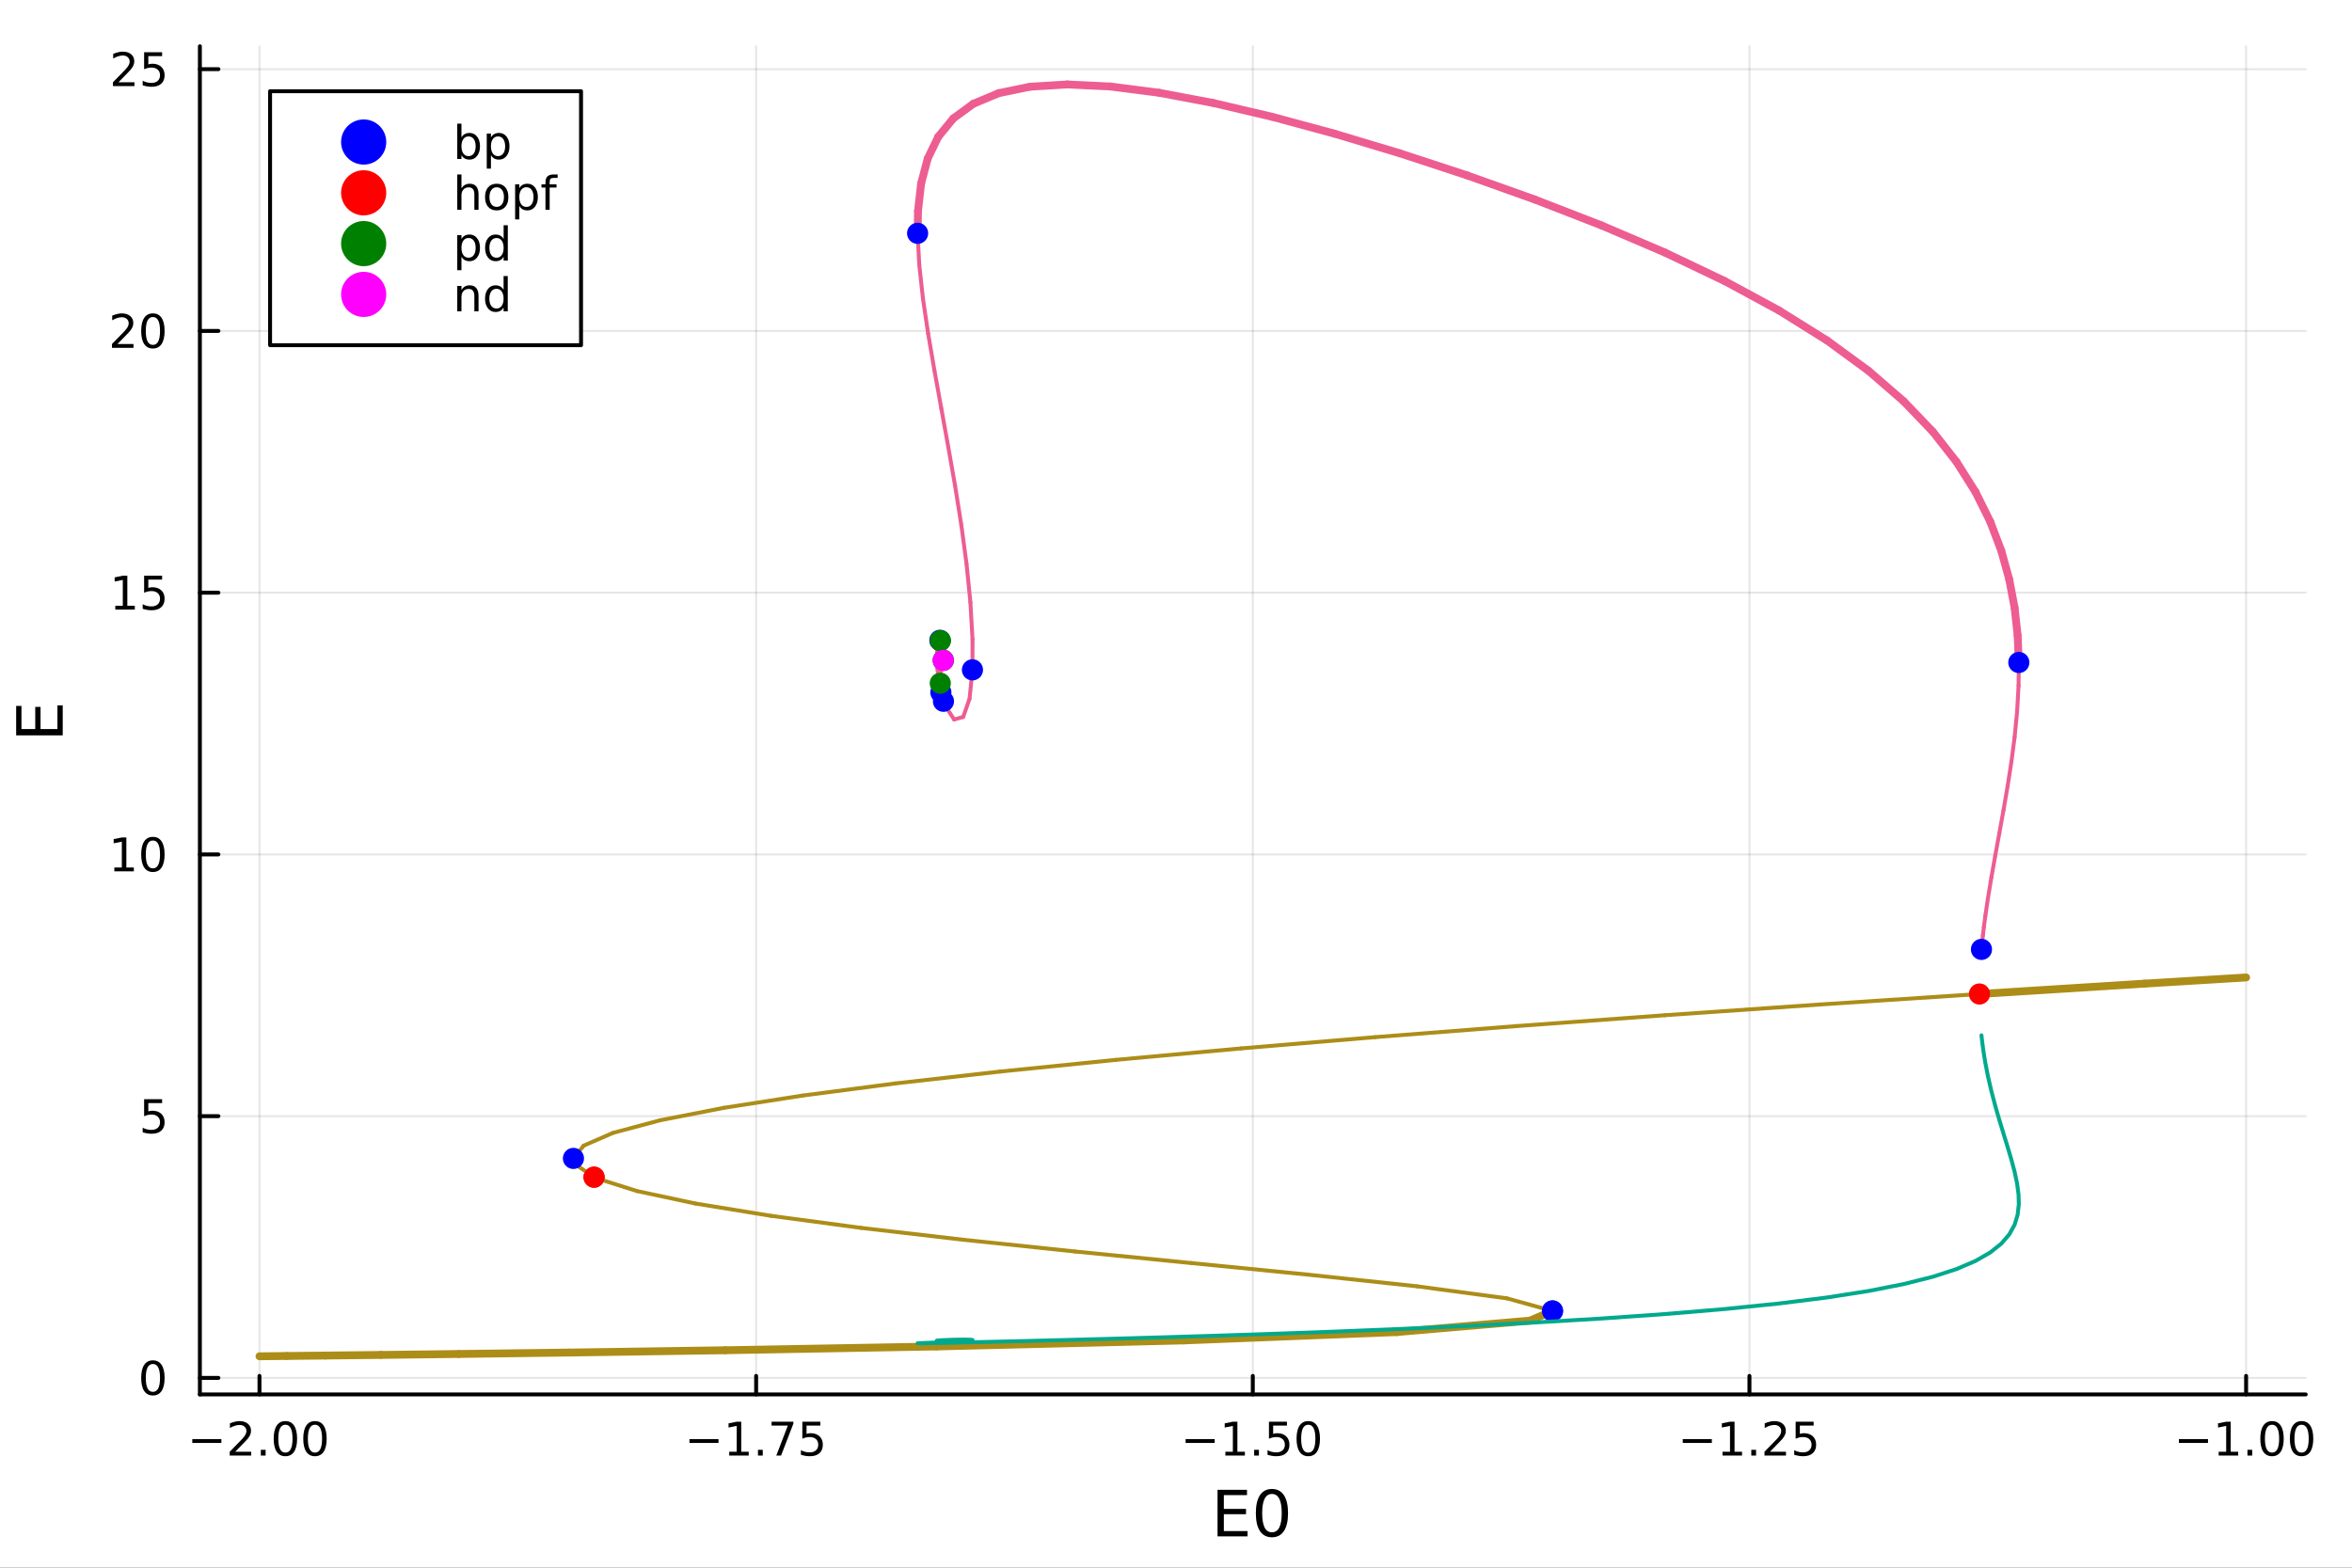 <?xml version="1.0" encoding="utf-8"?>
<svg xmlns="http://www.w3.org/2000/svg" xmlns:xlink="http://www.w3.org/1999/xlink" width="600" height="400" viewBox="0 0 2400 1600">
<rect x="0" y="0" width="2400" height="1600" fill="#333333" stroke="none"/>
<defs>
  <clipPath id="clip460">
    <rect x="0" y="0" width="2400" height="1600"/>
  </clipPath>
</defs>
<path clip-path="url(#clip460)" d="M0 1600 L2400 1600 L2400 0 L0 0  Z" fill="#ffffff" fill-rule="evenodd" fill-opacity="1"/>
<defs>
  <clipPath id="clip461">
    <rect x="480" y="0" width="1681" height="1600"/>
  </clipPath>
</defs>
<path clip-path="url(#clip460)" d="M203.964 1423.18 L2352.76 1423.18 L2352.76 47.244 L203.964 47.244  Z" fill="#ffffff" fill-rule="evenodd" fill-opacity="1"/>
<defs>
  <clipPath id="clip462">
    <rect x="203" y="47" width="2150" height="1377"/>
  </clipPath>
</defs>
<polyline clip-path="url(#clip462)" style="stroke:#000000; stroke-linecap:round; stroke-linejoin:round; stroke-width:2; stroke-opacity:0.1; fill:none" points="264.778,1423.18 264.778,47.244 "/>
<polyline clip-path="url(#clip462)" style="stroke:#000000; stroke-linecap:round; stroke-linejoin:round; stroke-width:2; stroke-opacity:0.1; fill:none" points="771.569,1423.18 771.569,47.244 "/>
<polyline clip-path="url(#clip462)" style="stroke:#000000; stroke-linecap:round; stroke-linejoin:round; stroke-width:2; stroke-opacity:0.1; fill:none" points="1278.36,1423.18 1278.36,47.244 "/>
<polyline clip-path="url(#clip462)" style="stroke:#000000; stroke-linecap:round; stroke-linejoin:round; stroke-width:2; stroke-opacity:0.1; fill:none" points="1785.15,1423.18 1785.15,47.244 "/>
<polyline clip-path="url(#clip462)" style="stroke:#000000; stroke-linecap:round; stroke-linejoin:round; stroke-width:2; stroke-opacity:0.1; fill:none" points="2291.94,1423.18 2291.94,47.244 "/>
<polyline clip-path="url(#clip462)" style="stroke:#000000; stroke-linecap:round; stroke-linejoin:round; stroke-width:2; stroke-opacity:0.1; fill:none" points="203.964,1406.3 2352.76,1406.3 "/>
<polyline clip-path="url(#clip462)" style="stroke:#000000; stroke-linecap:round; stroke-linejoin:round; stroke-width:2; stroke-opacity:0.1; fill:none" points="203.964,1139.16 2352.76,1139.16 "/>
<polyline clip-path="url(#clip462)" style="stroke:#000000; stroke-linecap:round; stroke-linejoin:round; stroke-width:2; stroke-opacity:0.1; fill:none" points="203.964,872.025 2352.76,872.025 "/>
<polyline clip-path="url(#clip462)" style="stroke:#000000; stroke-linecap:round; stroke-linejoin:round; stroke-width:2; stroke-opacity:0.1; fill:none" points="203.964,604.885 2352.76,604.885 "/>
<polyline clip-path="url(#clip462)" style="stroke:#000000; stroke-linecap:round; stroke-linejoin:round; stroke-width:2; stroke-opacity:0.1; fill:none" points="203.964,337.746 2352.76,337.746 "/>
<polyline clip-path="url(#clip462)" style="stroke:#000000; stroke-linecap:round; stroke-linejoin:round; stroke-width:2; stroke-opacity:0.1; fill:none" points="203.964,70.606 2352.76,70.606 "/>
<polyline clip-path="url(#clip460)" style="stroke:#000000; stroke-linecap:round; stroke-linejoin:round; stroke-width:4; stroke-opacity:1; fill:none" points="203.964,1423.18 2352.76,1423.18 "/>
<polyline clip-path="url(#clip460)" style="stroke:#000000; stroke-linecap:round; stroke-linejoin:round; stroke-width:4; stroke-opacity:1; fill:none" points="264.778,1423.18 264.778,1404.28 "/>
<polyline clip-path="url(#clip460)" style="stroke:#000000; stroke-linecap:round; stroke-linejoin:round; stroke-width:4; stroke-opacity:1; fill:none" points="771.569,1423.18 771.569,1404.28 "/>
<polyline clip-path="url(#clip460)" style="stroke:#000000; stroke-linecap:round; stroke-linejoin:round; stroke-width:4; stroke-opacity:1; fill:none" points="1278.36,1423.18 1278.36,1404.28 "/>
<polyline clip-path="url(#clip460)" style="stroke:#000000; stroke-linecap:round; stroke-linejoin:round; stroke-width:4; stroke-opacity:1; fill:none" points="1785.15,1423.18 1785.15,1404.28 "/>
<polyline clip-path="url(#clip460)" style="stroke:#000000; stroke-linecap:round; stroke-linejoin:round; stroke-width:4; stroke-opacity:1; fill:none" points="2291.94,1423.18 2291.94,1404.28 "/>
<path clip-path="url(#clip460)" d="M196.226 1468.75 L225.901 1468.75 L225.901 1472.69 L196.226 1472.69 L196.226 1468.75 Z" fill="#000000" fill-rule="nonzero" fill-opacity="1" /><path clip-path="url(#clip460)" d="M240.022 1481.64 L256.341 1481.64 L256.341 1485.58 L234.397 1485.58 L234.397 1481.64 Q237.059 1478.89 241.642 1474.26 Q246.248 1469.61 247.429 1468.27 Q249.674 1465.74 250.554 1464.01 Q251.457 1462.25 251.457 1460.56 Q251.457 1457.8 249.512 1456.07 Q247.591 1454.33 244.489 1454.33 Q242.29 1454.33 239.836 1455.09 Q237.406 1455.86 234.628 1457.41 L234.628 1452.69 Q237.452 1451.55 239.906 1450.97 Q242.36 1450.39 244.397 1450.39 Q249.767 1450.39 252.961 1453.08 Q256.156 1455.77 256.156 1460.26 Q256.156 1462.39 255.346 1464.31 Q254.559 1466.2 252.452 1468.8 Q251.873 1469.47 248.772 1472.69 Q245.67 1475.88 240.022 1481.64 Z" fill="#000000" fill-rule="nonzero" fill-opacity="1" /><path clip-path="url(#clip460)" d="M266.156 1479.7 L271.04 1479.7 L271.04 1485.58 L266.156 1485.58 L266.156 1479.7 Z" fill="#000000" fill-rule="nonzero" fill-opacity="1" /><path clip-path="url(#clip460)" d="M291.225 1454.1 Q287.614 1454.1 285.785 1457.66 Q283.98 1461.2 283.98 1468.33 Q283.98 1475.44 285.785 1479.01 Q287.614 1482.55 291.225 1482.55 Q294.859 1482.55 296.665 1479.01 Q298.494 1475.44 298.494 1468.33 Q298.494 1461.2 296.665 1457.66 Q294.859 1454.1 291.225 1454.1 M291.225 1450.39 Q297.035 1450.39 300.091 1455 Q303.169 1459.58 303.169 1468.33 Q303.169 1477.06 300.091 1481.67 Q297.035 1486.25 291.225 1486.25 Q285.415 1486.25 282.336 1481.67 Q279.281 1477.06 279.281 1468.33 Q279.281 1459.58 282.336 1455 Q285.415 1450.39 291.225 1450.39 Z" fill="#000000" fill-rule="nonzero" fill-opacity="1" /><path clip-path="url(#clip460)" d="M321.387 1454.1 Q317.776 1454.1 315.947 1457.66 Q314.142 1461.2 314.142 1468.33 Q314.142 1475.44 315.947 1479.01 Q317.776 1482.55 321.387 1482.55 Q325.021 1482.55 326.827 1479.01 Q328.655 1475.44 328.655 1468.33 Q328.655 1461.2 326.827 1457.66 Q325.021 1454.1 321.387 1454.1 M321.387 1450.39 Q327.197 1450.39 330.253 1455 Q333.331 1459.58 333.331 1468.33 Q333.331 1477.06 330.253 1481.67 Q327.197 1486.25 321.387 1486.25 Q315.577 1486.25 312.498 1481.67 Q309.443 1477.06 309.443 1468.33 Q309.443 1459.58 312.498 1455 Q315.577 1450.39 321.387 1450.39 Z" fill="#000000" fill-rule="nonzero" fill-opacity="1" /><path clip-path="url(#clip460)" d="M703.514 1468.75 L733.19 1468.75 L733.19 1472.69 L703.514 1472.69 L703.514 1468.75 Z" fill="#000000" fill-rule="nonzero" fill-opacity="1" /><path clip-path="url(#clip460)" d="M744.092 1481.64 L751.731 1481.64 L751.731 1455.28 L743.421 1456.95 L743.421 1452.69 L751.685 1451.02 L756.361 1451.02 L756.361 1481.64 L764 1481.64 L764 1485.58 L744.092 1485.58 L744.092 1481.64 Z" fill="#000000" fill-rule="nonzero" fill-opacity="1" /><path clip-path="url(#clip460)" d="M773.444 1479.7 L778.328 1479.7 L778.328 1485.58 L773.444 1485.58 L773.444 1479.7 Z" fill="#000000" fill-rule="nonzero" fill-opacity="1" /><path clip-path="url(#clip460)" d="M787.333 1451.02 L809.555 1451.02 L809.555 1453.01 L797.009 1485.58 L792.125 1485.58 L803.93 1454.96 L787.333 1454.96 L787.333 1451.02 Z" fill="#000000" fill-rule="nonzero" fill-opacity="1" /><path clip-path="url(#clip460)" d="M818.722 1451.02 L837.078 1451.02 L837.078 1454.96 L823.004 1454.96 L823.004 1463.43 Q824.023 1463.08 825.041 1462.92 Q826.06 1462.73 827.078 1462.73 Q832.865 1462.73 836.245 1465.9 Q839.624 1469.08 839.624 1474.49 Q839.624 1480.07 836.152 1483.17 Q832.68 1486.25 826.36 1486.25 Q824.185 1486.25 821.916 1485.88 Q819.671 1485.51 817.263 1484.77 L817.263 1480.07 Q819.347 1481.2 821.569 1481.76 Q823.791 1482.32 826.268 1482.32 Q830.272 1482.32 832.61 1480.21 Q834.948 1478.1 834.948 1474.49 Q834.948 1470.88 832.61 1468.77 Q830.272 1466.67 826.268 1466.67 Q824.393 1466.67 822.518 1467.08 Q820.666 1467.5 818.722 1468.38 L818.722 1451.02 Z" fill="#000000" fill-rule="nonzero" fill-opacity="1" /><path clip-path="url(#clip460)" d="M1209.81 1468.75 L1239.48 1468.75 L1239.48 1472.69 L1209.81 1472.69 L1209.81 1468.75 Z" fill="#000000" fill-rule="nonzero" fill-opacity="1" /><path clip-path="url(#clip460)" d="M1250.39 1481.64 L1258.02 1481.64 L1258.02 1455.28 L1249.71 1456.95 L1249.71 1452.69 L1257.98 1451.02 L1262.65 1451.02 L1262.65 1481.64 L1270.29 1481.64 L1270.29 1485.58 L1250.39 1485.58 L1250.39 1481.64 Z" fill="#000000" fill-rule="nonzero" fill-opacity="1" /><path clip-path="url(#clip460)" d="M1279.74 1479.7 L1284.62 1479.7 L1284.62 1485.58 L1279.74 1485.58 L1279.74 1479.7 Z" fill="#000000" fill-rule="nonzero" fill-opacity="1" /><path clip-path="url(#clip460)" d="M1294.85 1451.02 L1313.21 1451.02 L1313.21 1454.96 L1299.14 1454.96 L1299.14 1463.43 Q1300.15 1463.08 1301.17 1462.92 Q1302.19 1462.73 1303.21 1462.73 Q1309 1462.73 1312.38 1465.9 Q1315.76 1469.08 1315.76 1474.49 Q1315.76 1480.07 1312.28 1483.17 Q1308.81 1486.25 1302.49 1486.25 Q1300.32 1486.25 1298.05 1485.88 Q1295.8 1485.51 1293.39 1484.77 L1293.39 1480.07 Q1295.48 1481.2 1297.7 1481.76 Q1299.92 1482.32 1302.4 1482.32 Q1306.4 1482.32 1308.74 1480.21 Q1311.08 1478.1 1311.08 1474.49 Q1311.08 1470.88 1308.74 1468.77 Q1306.4 1466.67 1302.4 1466.67 Q1300.52 1466.67 1298.65 1467.08 Q1296.8 1467.5 1294.85 1468.38 L1294.85 1451.02 Z" fill="#000000" fill-rule="nonzero" fill-opacity="1" /><path clip-path="url(#clip460)" d="M1334.97 1454.1 Q1331.36 1454.1 1329.53 1457.66 Q1327.72 1461.2 1327.72 1468.33 Q1327.72 1475.44 1329.53 1479.01 Q1331.36 1482.55 1334.97 1482.55 Q1338.6 1482.55 1340.41 1479.01 Q1342.24 1475.44 1342.24 1468.33 Q1342.24 1461.2 1340.41 1457.66 Q1338.6 1454.1 1334.97 1454.1 M1334.97 1450.39 Q1340.78 1450.39 1343.83 1455 Q1346.91 1459.58 1346.91 1468.33 Q1346.91 1477.06 1343.83 1481.67 Q1340.78 1486.25 1334.97 1486.25 Q1329.16 1486.25 1326.08 1481.67 Q1323.02 1477.06 1323.02 1468.33 Q1323.02 1459.58 1326.08 1455 Q1329.16 1450.39 1334.97 1450.39 Z" fill="#000000" fill-rule="nonzero" fill-opacity="1" /><path clip-path="url(#clip460)" d="M1717.1 1468.75 L1746.77 1468.75 L1746.77 1472.69 L1717.1 1472.69 L1717.1 1468.75 Z" fill="#000000" fill-rule="nonzero" fill-opacity="1" /><path clip-path="url(#clip460)" d="M1757.67 1481.64 L1765.31 1481.64 L1765.31 1455.28 L1757 1456.95 L1757 1452.69 L1765.27 1451.02 L1769.94 1451.02 L1769.94 1481.64 L1777.58 1481.64 L1777.58 1485.58 L1757.67 1485.58 L1757.67 1481.64 Z" fill="#000000" fill-rule="nonzero" fill-opacity="1" /><path clip-path="url(#clip460)" d="M1787.03 1479.7 L1791.91 1479.7 L1791.91 1485.58 L1787.03 1485.58 L1787.03 1479.7 Z" fill="#000000" fill-rule="nonzero" fill-opacity="1" /><path clip-path="url(#clip460)" d="M1806.12 1481.64 L1822.44 1481.64 L1822.44 1485.58 L1800.5 1485.58 L1800.5 1481.64 Q1803.16 1478.89 1807.74 1474.26 Q1812.35 1469.61 1813.53 1468.27 Q1815.78 1465.74 1816.65 1464.01 Q1817.56 1462.25 1817.56 1460.56 Q1817.56 1457.8 1815.61 1456.07 Q1813.69 1454.33 1810.59 1454.33 Q1808.39 1454.33 1805.94 1455.09 Q1803.51 1455.86 1800.73 1457.41 L1800.73 1452.69 Q1803.55 1451.55 1806.01 1450.97 Q1808.46 1450.39 1810.5 1450.39 Q1815.87 1450.39 1819.06 1453.08 Q1822.26 1455.77 1822.26 1460.26 Q1822.26 1462.39 1821.45 1464.31 Q1820.66 1466.2 1818.55 1468.8 Q1817.97 1469.47 1814.87 1472.69 Q1811.77 1475.88 1806.12 1481.64 Z" fill="#000000" fill-rule="nonzero" fill-opacity="1" /><path clip-path="url(#clip460)" d="M1832.3 1451.02 L1850.66 1451.02 L1850.66 1454.96 L1836.59 1454.96 L1836.59 1463.43 Q1837.6 1463.08 1838.62 1462.92 Q1839.64 1462.73 1840.66 1462.73 Q1846.45 1462.73 1849.83 1465.9 Q1853.21 1469.08 1853.21 1474.49 Q1853.21 1480.07 1849.73 1483.17 Q1846.26 1486.25 1839.94 1486.25 Q1837.77 1486.25 1835.5 1485.88 Q1833.25 1485.51 1830.84 1484.77 L1830.84 1480.07 Q1832.93 1481.2 1835.15 1481.76 Q1837.37 1482.32 1839.85 1482.32 Q1843.85 1482.32 1846.19 1480.21 Q1848.53 1478.1 1848.53 1474.49 Q1848.53 1470.88 1846.19 1468.77 Q1843.85 1466.67 1839.85 1466.67 Q1837.97 1466.67 1836.1 1467.08 Q1834.25 1467.5 1832.3 1468.38 L1832.3 1451.02 Z" fill="#000000" fill-rule="nonzero" fill-opacity="1" /><path clip-path="url(#clip460)" d="M2223.39 1468.75 L2253.06 1468.75 L2253.06 1472.69 L2223.39 1472.69 L2223.39 1468.75 Z" fill="#000000" fill-rule="nonzero" fill-opacity="1" /><path clip-path="url(#clip460)" d="M2263.97 1481.64 L2271.61 1481.64 L2271.61 1455.28 L2263.3 1456.95 L2263.3 1452.69 L2271.56 1451.02 L2276.24 1451.02 L2276.24 1481.64 L2283.87 1481.64 L2283.87 1485.58 L2263.97 1485.58 L2263.97 1481.64 Z" fill="#000000" fill-rule="nonzero" fill-opacity="1" /><path clip-path="url(#clip460)" d="M2293.32 1479.7 L2298.2 1479.7 L2298.2 1485.58 L2293.32 1485.58 L2293.32 1479.7 Z" fill="#000000" fill-rule="nonzero" fill-opacity="1" /><path clip-path="url(#clip460)" d="M2318.39 1454.1 Q2314.78 1454.1 2312.95 1457.66 Q2311.14 1461.2 2311.14 1468.33 Q2311.14 1475.44 2312.95 1479.01 Q2314.78 1482.55 2318.39 1482.55 Q2322.02 1482.55 2323.83 1479.01 Q2325.66 1475.44 2325.66 1468.33 Q2325.66 1461.2 2323.83 1457.66 Q2322.02 1454.1 2318.39 1454.1 M2318.39 1450.39 Q2324.2 1450.39 2327.25 1455 Q2330.33 1459.58 2330.33 1468.33 Q2330.33 1477.06 2327.25 1481.67 Q2324.2 1486.25 2318.39 1486.25 Q2312.58 1486.25 2309.5 1481.67 Q2306.44 1477.06 2306.44 1468.33 Q2306.44 1459.58 2309.5 1455 Q2312.58 1450.39 2318.39 1450.39 Z" fill="#000000" fill-rule="nonzero" fill-opacity="1" /><path clip-path="url(#clip460)" d="M2348.55 1454.1 Q2344.94 1454.1 2343.11 1457.66 Q2341.3 1461.2 2341.3 1468.33 Q2341.3 1475.44 2343.11 1479.01 Q2344.94 1482.55 2348.55 1482.55 Q2352.18 1482.55 2353.99 1479.01 Q2355.82 1475.44 2355.82 1468.33 Q2355.82 1461.2 2353.99 1457.66 Q2352.18 1454.1 2348.55 1454.1 M2348.55 1450.39 Q2354.36 1450.39 2357.42 1455 Q2360.49 1459.58 2360.49 1468.33 Q2360.49 1477.06 2357.42 1481.67 Q2354.36 1486.25 2348.55 1486.25 Q2342.74 1486.25 2339.66 1481.67 Q2336.61 1477.06 2336.61 1468.33 Q2336.61 1459.58 2339.66 1455 Q2342.74 1450.39 2348.55 1450.39 Z" fill="#000000" fill-rule="nonzero" fill-opacity="1" /><path clip-path="url(#clip460)" d="M1242.39 1520.52 L1272.44 1520.52 L1272.44 1525.93 L1248.82 1525.93 L1248.82 1540 L1271.45 1540 L1271.45 1545.41 L1248.82 1545.41 L1248.82 1562.63 L1273.01 1562.63 L1273.01 1568.04 L1242.39 1568.04 L1242.39 1520.52 Z" fill="#000000" fill-rule="nonzero" fill-opacity="1" /><path clip-path="url(#clip460)" d="M1297.9 1524.76 Q1292.94 1524.76 1290.42 1529.66 Q1287.94 1534.53 1287.94 1544.33 Q1287.94 1554.1 1290.42 1559 Q1292.94 1563.87 1297.9 1563.87 Q1302.9 1563.87 1305.38 1559 Q1307.9 1554.1 1307.9 1544.33 Q1307.9 1534.53 1305.38 1529.66 Q1302.9 1524.76 1297.9 1524.76 M1297.9 1519.66 Q1305.89 1519.66 1310.09 1526 Q1314.33 1532.3 1314.33 1544.33 Q1314.33 1556.33 1310.09 1562.66 Q1305.89 1568.97 1297.9 1568.97 Q1289.91 1568.97 1285.68 1562.66 Q1281.48 1556.33 1281.48 1544.33 Q1281.48 1532.3 1285.68 1526 Q1289.91 1519.66 1297.9 1519.66 Z" fill="#000000" fill-rule="nonzero" fill-opacity="1" /><polyline clip-path="url(#clip460)" style="stroke:#000000; stroke-linecap:round; stroke-linejoin:round; stroke-width:4; stroke-opacity:1; fill:none" points="203.964,1423.18 203.964,47.244 "/>
<polyline clip-path="url(#clip460)" style="stroke:#000000; stroke-linecap:round; stroke-linejoin:round; stroke-width:4; stroke-opacity:1; fill:none" points="203.964,1406.3 222.861,1406.3 "/>
<polyline clip-path="url(#clip460)" style="stroke:#000000; stroke-linecap:round; stroke-linejoin:round; stroke-width:4; stroke-opacity:1; fill:none" points="203.964,1139.16 222.861,1139.16 "/>
<polyline clip-path="url(#clip460)" style="stroke:#000000; stroke-linecap:round; stroke-linejoin:round; stroke-width:4; stroke-opacity:1; fill:none" points="203.964,872.025 222.861,872.025 "/>
<polyline clip-path="url(#clip460)" style="stroke:#000000; stroke-linecap:round; stroke-linejoin:round; stroke-width:4; stroke-opacity:1; fill:none" points="203.964,604.885 222.861,604.885 "/>
<polyline clip-path="url(#clip460)" style="stroke:#000000; stroke-linecap:round; stroke-linejoin:round; stroke-width:4; stroke-opacity:1; fill:none" points="203.964,337.746 222.861,337.746 "/>
<polyline clip-path="url(#clip460)" style="stroke:#000000; stroke-linecap:round; stroke-linejoin:round; stroke-width:4; stroke-opacity:1; fill:none" points="203.964,70.606 222.861,70.606 "/>
<path clip-path="url(#clip460)" d="M156.019 1392.1 Q152.408 1392.1 150.579 1395.67 Q148.774 1399.21 148.774 1406.34 Q148.774 1413.44 150.579 1417.01 Q152.408 1420.55 156.019 1420.55 Q159.653 1420.55 161.459 1417.01 Q163.288 1413.44 163.288 1406.34 Q163.288 1399.21 161.459 1395.67 Q159.653 1392.1 156.019 1392.1 M156.019 1388.4 Q161.829 1388.4 164.885 1393.01 Q167.964 1397.59 167.964 1406.34 Q167.964 1415.07 164.885 1419.67 Q161.829 1424.25 156.019 1424.25 Q150.209 1424.25 147.13 1419.67 Q144.075 1415.07 144.075 1406.34 Q144.075 1397.59 147.13 1393.01 Q150.209 1388.4 156.019 1388.4 Z" fill="#000000" fill-rule="nonzero" fill-opacity="1" /><path clip-path="url(#clip460)" d="M147.061 1121.88 L165.417 1121.88 L165.417 1125.82 L151.343 1125.82 L151.343 1134.29 Q152.362 1133.94 153.38 1133.78 Q154.399 1133.6 155.417 1133.6 Q161.204 1133.6 164.584 1136.77 Q167.964 1139.94 167.964 1145.36 Q167.964 1150.94 164.491 1154.04 Q161.019 1157.12 154.7 1157.12 Q152.524 1157.12 150.255 1156.75 Q148.01 1156.37 145.603 1155.63 L145.603 1150.94 Q147.686 1152.07 149.908 1152.62 Q152.13 1153.18 154.607 1153.18 Q158.612 1153.18 160.95 1151.07 Q163.288 1148.97 163.288 1145.36 Q163.288 1141.75 160.95 1139.64 Q158.612 1137.53 154.607 1137.53 Q152.732 1137.53 150.857 1137.95 Q149.005 1138.37 147.061 1139.25 L147.061 1121.88 Z" fill="#000000" fill-rule="nonzero" fill-opacity="1" /><path clip-path="url(#clip460)" d="M116.668 885.37 L124.306 885.37 L124.306 859.004 L115.996 860.671 L115.996 856.411 L124.26 854.745 L128.936 854.745 L128.936 885.37 L136.575 885.37 L136.575 889.305 L116.668 889.305 L116.668 885.37 Z" fill="#000000" fill-rule="nonzero" fill-opacity="1" /><path clip-path="url(#clip460)" d="M156.019 857.823 Q152.408 857.823 150.579 861.388 Q148.774 864.93 148.774 872.06 Q148.774 879.166 150.579 882.731 Q152.408 886.272 156.019 886.272 Q159.653 886.272 161.459 882.731 Q163.288 879.166 163.288 872.06 Q163.288 864.93 161.459 861.388 Q159.653 857.823 156.019 857.823 M156.019 854.12 Q161.829 854.12 164.885 858.726 Q167.964 863.31 167.964 872.06 Q167.964 880.786 164.885 885.393 Q161.829 889.976 156.019 889.976 Q150.209 889.976 147.13 885.393 Q144.075 880.786 144.075 872.06 Q144.075 863.31 147.13 858.726 Q150.209 854.12 156.019 854.12 Z" fill="#000000" fill-rule="nonzero" fill-opacity="1" /><path clip-path="url(#clip460)" d="M117.663 618.23 L125.302 618.23 L125.302 591.865 L116.992 593.531 L116.992 589.272 L125.255 587.605 L129.931 587.605 L129.931 618.23 L137.57 618.23 L137.57 622.165 L117.663 622.165 L117.663 618.23 Z" fill="#000000" fill-rule="nonzero" fill-opacity="1" /><path clip-path="url(#clip460)" d="M147.061 587.605 L165.417 587.605 L165.417 591.541 L151.343 591.541 L151.343 600.013 Q152.362 599.666 153.38 599.503 Q154.399 599.318 155.417 599.318 Q161.204 599.318 164.584 602.49 Q167.964 605.661 167.964 611.077 Q167.964 616.656 164.491 619.758 Q161.019 622.837 154.7 622.837 Q152.524 622.837 150.255 622.466 Q148.01 622.096 145.603 621.355 L145.603 616.656 Q147.686 617.79 149.908 618.346 Q152.13 618.902 154.607 618.902 Q158.612 618.902 160.95 616.795 Q163.288 614.689 163.288 611.077 Q163.288 607.466 160.95 605.36 Q158.612 603.253 154.607 603.253 Q152.732 603.253 150.857 603.67 Q149.005 604.087 147.061 604.966 L147.061 587.605 Z" fill="#000000" fill-rule="nonzero" fill-opacity="1" /><path clip-path="url(#clip460)" d="M119.885 351.091 L136.204 351.091 L136.204 355.026 L114.26 355.026 L114.26 351.091 Q116.922 348.336 121.505 343.707 Q126.112 339.054 127.292 337.711 Q129.538 335.188 130.417 333.452 Q131.32 331.693 131.32 330.003 Q131.32 327.248 129.376 325.512 Q127.455 323.776 124.353 323.776 Q122.154 323.776 119.7 324.54 Q117.269 325.304 114.492 326.855 L114.492 322.133 Q117.316 320.998 119.769 320.42 Q122.223 319.841 124.26 319.841 Q129.63 319.841 132.825 322.526 Q136.019 325.211 136.019 329.702 Q136.019 331.832 135.209 333.753 Q134.422 335.651 132.316 338.244 Q131.737 338.915 128.635 342.133 Q125.533 345.327 119.885 351.091 Z" fill="#000000" fill-rule="nonzero" fill-opacity="1" /><path clip-path="url(#clip460)" d="M156.019 323.545 Q152.408 323.545 150.579 327.109 Q148.774 330.651 148.774 337.781 Q148.774 344.887 150.579 348.452 Q152.408 351.994 156.019 351.994 Q159.653 351.994 161.459 348.452 Q163.288 344.887 163.288 337.781 Q163.288 330.651 161.459 327.109 Q159.653 323.545 156.019 323.545 M156.019 319.841 Q161.829 319.841 164.885 324.447 Q167.964 329.031 167.964 337.781 Q167.964 346.507 164.885 351.114 Q161.829 355.697 156.019 355.697 Q150.209 355.697 147.13 351.114 Q144.075 346.507 144.075 337.781 Q144.075 329.031 147.13 324.447 Q150.209 319.841 156.019 319.841 Z" fill="#000000" fill-rule="nonzero" fill-opacity="1" /><path clip-path="url(#clip460)" d="M120.88 83.951 L137.2 83.951 L137.2 87.886 L115.256 87.886 L115.256 83.951 Q117.918 81.197 122.501 76.567 Q127.107 71.914 128.288 70.572 Q130.533 68.049 131.413 66.313 Q132.316 64.553 132.316 62.864 Q132.316 60.109 130.371 58.373 Q128.45 56.637 125.348 56.637 Q123.149 56.637 120.695 57.401 Q118.265 58.164 115.487 59.715 L115.487 54.993 Q118.311 53.859 120.765 53.28 Q123.218 52.702 125.255 52.702 Q130.626 52.702 133.82 55.387 Q137.015 58.072 137.015 62.563 Q137.015 64.692 136.204 66.614 Q135.417 68.512 133.311 71.104 Q132.732 71.775 129.63 74.993 Q126.529 78.188 120.88 83.951 Z" fill="#000000" fill-rule="nonzero" fill-opacity="1" /><path clip-path="url(#clip460)" d="M147.061 53.327 L165.417 53.327 L165.417 57.262 L151.343 57.262 L151.343 65.734 Q152.362 65.387 153.38 65.225 Q154.399 65.039 155.417 65.039 Q161.204 65.039 164.584 68.211 Q167.964 71.382 167.964 76.799 Q167.964 82.377 164.491 85.479 Q161.019 88.558 154.7 88.558 Q152.524 88.558 150.255 88.188 Q148.01 87.817 145.603 87.076 L145.603 82.377 Q147.686 83.512 149.908 84.067 Q152.13 84.623 154.607 84.623 Q158.612 84.623 160.95 82.516 Q163.288 80.41 163.288 76.799 Q163.288 73.188 160.95 71.081 Q158.612 68.975 154.607 68.975 Q152.732 68.975 150.857 69.391 Q149.005 69.808 147.061 70.688 L147.061 53.327 Z" fill="#000000" fill-rule="nonzero" fill-opacity="1" /><path clip-path="url(#clip460)" d="M16.484 750.521 L16.484 720.475 L21.895 720.475 L21.895 744.092 L35.963 744.092 L35.963 721.462 L41.374 721.462 L41.374 744.092 L58.593 744.092 L58.593 719.902 L64.004 719.902 L64.004 750.521 L16.484 750.521 Z" fill="#000000" fill-rule="nonzero" fill-opacity="1" /><circle clip-path="url(#clip462)" cx="1584.18" cy="1337.98" r="10.8" fill="#0000ff" fill-rule="evenodd" fill-opacity="1" stroke="none"/>
<circle clip-path="url(#clip462)" cx="606.197" cy="1201.44" r="10.8" fill="#ff0000" fill-rule="evenodd" fill-opacity="1" stroke="none"/>
<circle clip-path="url(#clip462)" cx="959.485" cy="653.837" r="10.8" fill="#008000" fill-rule="evenodd" fill-opacity="1" stroke="none"/>
<circle clip-path="url(#clip462)" cx="962.532" cy="673.971" r="10.8" fill="#ff00ff" fill-rule="evenodd" fill-opacity="1" stroke="none"/>
<polyline clip-path="url(#clip462)" style="stroke:#ac8d18; stroke-linecap:round; stroke-linejoin:round; stroke-width:8; stroke-opacity:1; fill:none" points="264.778,1384.24 292.638,1383.94 "/>
<polyline clip-path="url(#clip462)" style="stroke:#ac8d18; stroke-linecap:round; stroke-linejoin:round; stroke-width:8; stroke-opacity:1; fill:none" points="292.638,1383.94 332.231,1383.5 "/>
<polyline clip-path="url(#clip462)" style="stroke:#ac8d18; stroke-linecap:round; stroke-linejoin:round; stroke-width:8; stroke-opacity:1; fill:none" points="332.231,1383.5 388.46,1382.86 "/>
<polyline clip-path="url(#clip462)" style="stroke:#ac8d18; stroke-linecap:round; stroke-linejoin:round; stroke-width:8; stroke-opacity:1; fill:none" points="388.46,1382.86 468.211,1381.89 "/>
<polyline clip-path="url(#clip462)" style="stroke:#ac8d18; stroke-linecap:round; stroke-linejoin:round; stroke-width:8; stroke-opacity:1; fill:none" points="468.211,1381.89 581.061,1380.42 "/>
<polyline clip-path="url(#clip462)" style="stroke:#ac8d18; stroke-linecap:round; stroke-linejoin:round; stroke-width:8; stroke-opacity:1; fill:none" points="581.061,1380.42 739.975,1378.08 "/>
<polyline clip-path="url(#clip462)" style="stroke:#ac8d18; stroke-linecap:round; stroke-linejoin:round; stroke-width:8; stroke-opacity:1; fill:none" points="739.975,1378.08 955.591,1374.22 "/>
<polyline clip-path="url(#clip462)" style="stroke:#ac8d18; stroke-linecap:round; stroke-linejoin:round; stroke-width:8; stroke-opacity:1; fill:none" points="955.591,1374.22 1207.82,1368.06 "/>
<polyline clip-path="url(#clip462)" style="stroke:#ac8d18; stroke-linecap:round; stroke-linejoin:round; stroke-width:8; stroke-opacity:1; fill:none" points="1207.82,1368.06 1425.26,1359.53 "/>
<polyline clip-path="url(#clip462)" style="stroke:#ac8d18; stroke-linecap:round; stroke-linejoin:round; stroke-width:8; stroke-opacity:1; fill:none" points="1425.26,1359.53 1561.22,1347.87 "/>
<polyline clip-path="url(#clip462)" style="stroke:#ac8d18; stroke-linecap:round; stroke-linejoin:round; stroke-width:8; stroke-opacity:1; fill:none" points="1561.22,1347.87 1584.18,1337.98 "/>
<polyline clip-path="url(#clip462)" style="stroke:#ac8d18; stroke-linecap:round; stroke-linejoin:round; stroke-width:4; stroke-opacity:1; fill:none" points="1584.18,1337.98 1537.7,1325.12 "/>
<polyline clip-path="url(#clip462)" style="stroke:#ac8d18; stroke-linecap:round; stroke-linejoin:round; stroke-width:4; stroke-opacity:1; fill:none" points="1537.7,1325.12 1446.1,1312.83 "/>
<polyline clip-path="url(#clip462)" style="stroke:#ac8d18; stroke-linecap:round; stroke-linejoin:round; stroke-width:4; stroke-opacity:1; fill:none" points="1446.1,1312.83 1334.48,1300.89 "/>
<polyline clip-path="url(#clip462)" style="stroke:#ac8d18; stroke-linecap:round; stroke-linejoin:round; stroke-width:4; stroke-opacity:1; fill:none" points="1334.48,1300.89 1215.55,1289.08 "/>
<polyline clip-path="url(#clip462)" style="stroke:#ac8d18; stroke-linecap:round; stroke-linejoin:round; stroke-width:4; stroke-opacity:1; fill:none" points="1215.55,1289.08 1096.75,1277.26 "/>
<polyline clip-path="url(#clip462)" style="stroke:#ac8d18; stroke-linecap:round; stroke-linejoin:round; stroke-width:4; stroke-opacity:1; fill:none" points="1096.75,1277.26 983.177,1265.33 "/>
<polyline clip-path="url(#clip462)" style="stroke:#ac8d18; stroke-linecap:round; stroke-linejoin:round; stroke-width:4; stroke-opacity:1; fill:none" points="983.177,1265.33 878.732,1253.21 "/>
<polyline clip-path="url(#clip462)" style="stroke:#ac8d18; stroke-linecap:round; stroke-linejoin:round; stroke-width:4; stroke-opacity:1; fill:none" points="878.732,1253.21 786.643,1240.88 "/>
<polyline clip-path="url(#clip462)" style="stroke:#ac8d18; stroke-linecap:round; stroke-linejoin:round; stroke-width:4; stroke-opacity:1; fill:none" points="786.643,1240.88 709.623,1228.33 "/>
<polyline clip-path="url(#clip462)" style="stroke:#ac8d18; stroke-linecap:round; stroke-linejoin:round; stroke-width:4; stroke-opacity:1; fill:none" points="709.623,1228.33 649.878,1215.58 "/>
<polyline clip-path="url(#clip462)" style="stroke:#ac8d18; stroke-linecap:round; stroke-linejoin:round; stroke-width:4; stroke-opacity:1; fill:none" points="649.878,1215.58 609.035,1202.67 "/>
<polyline clip-path="url(#clip462)" style="stroke:#ac8d18; stroke-linecap:round; stroke-linejoin:round; stroke-width:4; stroke-opacity:1; fill:none" points="609.035,1202.67 606.197,1201.44 "/>
<polyline clip-path="url(#clip462)" style="stroke:#ac8d18; stroke-linecap:round; stroke-linejoin:round; stroke-width:4; stroke-opacity:1; fill:none" points="606.197,1201.44 587.131,1188.42 "/>
<polyline clip-path="url(#clip462)" style="stroke:#ac8d18; stroke-linecap:round; stroke-linejoin:round; stroke-width:4; stroke-opacity:1; fill:none" points="587.131,1188.42 585.146,1182.29 "/>
<polyline clip-path="url(#clip462)" style="stroke:#ac8d18; stroke-linecap:round; stroke-linejoin:round; stroke-width:4; stroke-opacity:1; fill:none" points="585.146,1182.29 595.598,1169.25 "/>
<polyline clip-path="url(#clip462)" style="stroke:#ac8d18; stroke-linecap:round; stroke-linejoin:round; stroke-width:4; stroke-opacity:1; fill:none" points="595.598,1169.25 625.445,1156.26 "/>
<polyline clip-path="url(#clip462)" style="stroke:#ac8d18; stroke-linecap:round; stroke-linejoin:round; stroke-width:4; stroke-opacity:1; fill:none" points="625.445,1156.26 673.593,1143.38 "/>
<polyline clip-path="url(#clip462)" style="stroke:#ac8d18; stroke-linecap:round; stroke-linejoin:round; stroke-width:4; stroke-opacity:1; fill:none" points="673.593,1143.38 738.672,1130.65 "/>
<polyline clip-path="url(#clip462)" style="stroke:#ac8d18; stroke-linecap:round; stroke-linejoin:round; stroke-width:4; stroke-opacity:1; fill:none" points="738.672,1130.65 819.18,1118.11 "/>
<polyline clip-path="url(#clip462)" style="stroke:#ac8d18; stroke-linecap:round; stroke-linejoin:round; stroke-width:4; stroke-opacity:1; fill:none" points="819.18,1118.11 913.6,1105.77 "/>
<polyline clip-path="url(#clip462)" style="stroke:#ac8d18; stroke-linecap:round; stroke-linejoin:round; stroke-width:4; stroke-opacity:1; fill:none" points="913.6,1105.77 1020.47,1093.65 "/>
<polyline clip-path="url(#clip462)" style="stroke:#ac8d18; stroke-linecap:round; stroke-linejoin:round; stroke-width:4; stroke-opacity:1; fill:none" points="1020.47,1093.65 1138.45,1081.73 "/>
<polyline clip-path="url(#clip462)" style="stroke:#ac8d18; stroke-linecap:round; stroke-linejoin:round; stroke-width:4; stroke-opacity:1; fill:none" points="1138.45,1081.73 1266.31,1070.03 "/>
<polyline clip-path="url(#clip462)" style="stroke:#ac8d18; stroke-linecap:round; stroke-linejoin:round; stroke-width:4; stroke-opacity:1; fill:none" points="1266.31,1070.03 1402.96,1058.54 "/>
<polyline clip-path="url(#clip462)" style="stroke:#ac8d18; stroke-linecap:round; stroke-linejoin:round; stroke-width:4; stroke-opacity:1; fill:none" points="1402.96,1058.54 1547.45,1047.25 "/>
<polyline clip-path="url(#clip462)" style="stroke:#ac8d18; stroke-linecap:round; stroke-linejoin:round; stroke-width:4; stroke-opacity:1; fill:none" points="1547.45,1047.25 1698.93,1036.15 "/>
<polyline clip-path="url(#clip462)" style="stroke:#ac8d18; stroke-linecap:round; stroke-linejoin:round; stroke-width:4; stroke-opacity:1; fill:none" points="1698.93,1036.15 1856.68,1025.23 "/>
<polyline clip-path="url(#clip462)" style="stroke:#ac8d18; stroke-linecap:round; stroke-linejoin:round; stroke-width:4; stroke-opacity:1; fill:none" points="1856.68,1025.23 2019.87,1014.49 "/>
<polyline clip-path="url(#clip462)" style="stroke:#ac8d18; stroke-linecap:round; stroke-linejoin:round; stroke-width:8; stroke-opacity:1; fill:none" points="2019.87,1014.49 2188.29,1003.91 "/>
<polyline clip-path="url(#clip462)" style="stroke:#ac8d18; stroke-linecap:round; stroke-linejoin:round; stroke-width:8; stroke-opacity:1; fill:none" points="2188.29,1003.91 2291.94,997.614 "/>
<circle clip-path="url(#clip462)" cx="1584.18" cy="1337.98" r="10.8" fill="#0000ff" fill-rule="evenodd" fill-opacity="1" stroke="none"/>
<circle clip-path="url(#clip462)" cx="606.197" cy="1201.44" r="10.8" fill="#ff0000" fill-rule="evenodd" fill-opacity="1" stroke="none"/>
<circle clip-path="url(#clip462)" cx="585.146" cy="1182.29" r="10.8" fill="#0000ff" fill-rule="evenodd" fill-opacity="1" stroke="none"/>
<circle clip-path="url(#clip462)" cx="2019.87" cy="1014.49" r="10.8" fill="#ff0000" fill-rule="evenodd" fill-opacity="1" stroke="none"/>
<polyline clip-path="url(#clip462)" style="stroke:#ed5d92; stroke-linecap:round; stroke-linejoin:round; stroke-width:4; stroke-opacity:1; fill:none" points="2021.9,969.113 2021.91,968.971 "/>
<polyline clip-path="url(#clip462)" style="stroke:#ed5d92; stroke-linecap:round; stroke-linejoin:round; stroke-width:4; stroke-opacity:1; fill:none" points="2021.91,968.971 2022.02,967.805 "/>
<polyline clip-path="url(#clip462)" style="stroke:#ed5d92; stroke-linecap:round; stroke-linejoin:round; stroke-width:4; stroke-opacity:1; fill:none" points="2022.02,967.805 2022.18,966.099 "/>
<polyline clip-path="url(#clip462)" style="stroke:#ed5d92; stroke-linecap:round; stroke-linejoin:round; stroke-width:4; stroke-opacity:1; fill:none" points="2022.18,966.099 2022.42,963.599 "/>
<polyline clip-path="url(#clip462)" style="stroke:#ed5d92; stroke-linecap:round; stroke-linejoin:round; stroke-width:4; stroke-opacity:1; fill:none" points="2022.42,963.599 2022.79,959.931 "/>
<polyline clip-path="url(#clip462)" style="stroke:#ed5d92; stroke-linecap:round; stroke-linejoin:round; stroke-width:4; stroke-opacity:1; fill:none" points="2022.79,959.931 2023.38,954.533 "/>
<polyline clip-path="url(#clip462)" style="stroke:#ed5d92; stroke-linecap:round; stroke-linejoin:round; stroke-width:4; stroke-opacity:1; fill:none" points="2023.38,954.533 2024.32,946.572 "/>
<polyline clip-path="url(#clip462)" style="stroke:#ed5d92; stroke-linecap:round; stroke-linejoin:round; stroke-width:4; stroke-opacity:1; fill:none" points="2024.32,946.572 2025.86,934.783 "/>
<polyline clip-path="url(#clip462)" style="stroke:#ed5d92; stroke-linecap:round; stroke-linejoin:round; stroke-width:4; stroke-opacity:1; fill:none" points="2025.86,934.783 2028.45,917.22 "/>
<polyline clip-path="url(#clip462)" style="stroke:#ed5d92; stroke-linecap:round; stroke-linejoin:round; stroke-width:4; stroke-opacity:1; fill:none" points="2028.45,917.22 2032.03,895.49 "/>
<polyline clip-path="url(#clip462)" style="stroke:#ed5d92; stroke-linecap:round; stroke-linejoin:round; stroke-width:4; stroke-opacity:1; fill:none" points="2032.03,895.49 2035.98,873.153 "/>
<polyline clip-path="url(#clip462)" style="stroke:#ed5d92; stroke-linecap:round; stroke-linejoin:round; stroke-width:4; stroke-opacity:1; fill:none" points="2035.98,873.153 2040.17,850.226 "/>
<polyline clip-path="url(#clip462)" style="stroke:#ed5d92; stroke-linecap:round; stroke-linejoin:round; stroke-width:4; stroke-opacity:1; fill:none" points="2040.17,850.226 2044.43,826.678 "/>
<polyline clip-path="url(#clip462)" style="stroke:#ed5d92; stroke-linecap:round; stroke-linejoin:round; stroke-width:4; stroke-opacity:1; fill:none" points="2044.43,826.678 2048.57,802.516 "/>
<polyline clip-path="url(#clip462)" style="stroke:#ed5d92; stroke-linecap:round; stroke-linejoin:round; stroke-width:4; stroke-opacity:1; fill:none" points="2048.57,802.516 2052.41,777.766 "/>
<polyline clip-path="url(#clip462)" style="stroke:#ed5d92; stroke-linecap:round; stroke-linejoin:round; stroke-width:4; stroke-opacity:1; fill:none" points="2052.41,777.766 2055.72,752.421 "/>
<polyline clip-path="url(#clip462)" style="stroke:#ed5d92; stroke-linecap:round; stroke-linejoin:round; stroke-width:4; stroke-opacity:1; fill:none" points="2055.72,752.421 2058.26,726.427 "/>
<polyline clip-path="url(#clip462)" style="stroke:#ed5d92; stroke-linecap:round; stroke-linejoin:round; stroke-width:4; stroke-opacity:1; fill:none" points="2058.26,726.427 2059.77,699.851 "/>
<polyline clip-path="url(#clip462)" style="stroke:#ed5d92; stroke-linecap:round; stroke-linejoin:round; stroke-width:4; stroke-opacity:1; fill:none" points="2059.77,699.851 2060.02,676.13 "/>
<polyline clip-path="url(#clip462)" style="stroke:#ed5d92; stroke-linecap:round; stroke-linejoin:round; stroke-width:8; stroke-opacity:1; fill:none" points="2060.02,676.13 2058.82,648.497 "/>
<polyline clip-path="url(#clip462)" style="stroke:#ed5d92; stroke-linecap:round; stroke-linejoin:round; stroke-width:8; stroke-opacity:1; fill:none" points="2058.82,648.497 2055.7,620.275 "/>
<polyline clip-path="url(#clip462)" style="stroke:#ed5d92; stroke-linecap:round; stroke-linejoin:round; stroke-width:8; stroke-opacity:1; fill:none" points="2055.7,620.275 2050.28,591.46 "/>
<polyline clip-path="url(#clip462)" style="stroke:#ed5d92; stroke-linecap:round; stroke-linejoin:round; stroke-width:8; stroke-opacity:1; fill:none" points="2050.28,591.46 2042.15,562.136 "/>
<polyline clip-path="url(#clip462)" style="stroke:#ed5d92; stroke-linecap:round; stroke-linejoin:round; stroke-width:8; stroke-opacity:1; fill:none" points="2042.15,562.136 2030.84,532.336 "/>
<polyline clip-path="url(#clip462)" style="stroke:#ed5d92; stroke-linecap:round; stroke-linejoin:round; stroke-width:8; stroke-opacity:1; fill:none" points="2030.84,532.336 2015.83,502.106 "/>
<polyline clip-path="url(#clip462)" style="stroke:#ed5d92; stroke-linecap:round; stroke-linejoin:round; stroke-width:8; stroke-opacity:1; fill:none" points="2015.83,502.106 1996.53,471.51 "/>
<polyline clip-path="url(#clip462)" style="stroke:#ed5d92; stroke-linecap:round; stroke-linejoin:round; stroke-width:8; stroke-opacity:1; fill:none" points="1996.53,471.51 1972.32,440.629 "/>
<polyline clip-path="url(#clip462)" style="stroke:#ed5d92; stroke-linecap:round; stroke-linejoin:round; stroke-width:8; stroke-opacity:1; fill:none" points="1972.32,440.629 1942.56,409.574 "/>
<polyline clip-path="url(#clip462)" style="stroke:#ed5d92; stroke-linecap:round; stroke-linejoin:round; stroke-width:8; stroke-opacity:1; fill:none" points="1942.56,409.574 1906.7,378.488 "/>
<polyline clip-path="url(#clip462)" style="stroke:#ed5d92; stroke-linecap:round; stroke-linejoin:round; stroke-width:8; stroke-opacity:1; fill:none" points="1906.7,378.488 1864.29,347.466 "/>
<polyline clip-path="url(#clip462)" style="stroke:#ed5d92; stroke-linecap:round; stroke-linejoin:round; stroke-width:8; stroke-opacity:1; fill:none" points="1864.29,347.466 1815.24,316.825 "/>
<polyline clip-path="url(#clip462)" style="stroke:#ed5d92; stroke-linecap:round; stroke-linejoin:round; stroke-width:8; stroke-opacity:1; fill:none" points="1815.24,316.825 1759.85,286.831 "/>
<polyline clip-path="url(#clip462)" style="stroke:#ed5d92; stroke-linecap:round; stroke-linejoin:round; stroke-width:8; stroke-opacity:1; fill:none" points="1759.85,286.831 1698.96,257.765 "/>
<polyline clip-path="url(#clip462)" style="stroke:#ed5d92; stroke-linecap:round; stroke-linejoin:round; stroke-width:8; stroke-opacity:1; fill:none" points="1698.96,257.765 1633.81,229.914 "/>
<polyline clip-path="url(#clip462)" style="stroke:#ed5d92; stroke-linecap:round; stroke-linejoin:round; stroke-width:8; stroke-opacity:1; fill:none" points="1633.81,229.914 1565.95,203.558 "/>
<polyline clip-path="url(#clip462)" style="stroke:#ed5d92; stroke-linecap:round; stroke-linejoin:round; stroke-width:8; stroke-opacity:1; fill:none" points="1565.95,203.558 1497.01,178.984 "/>
<polyline clip-path="url(#clip462)" style="stroke:#ed5d92; stroke-linecap:round; stroke-linejoin:round; stroke-width:8; stroke-opacity:1; fill:none" points="1497.01,178.984 1428.49,156.492 "/>
<polyline clip-path="url(#clip462)" style="stroke:#ed5d92; stroke-linecap:round; stroke-linejoin:round; stroke-width:8; stroke-opacity:1; fill:none" points="1428.49,156.492 1361.75,136.423 "/>
<polyline clip-path="url(#clip462)" style="stroke:#ed5d92; stroke-linecap:round; stroke-linejoin:round; stroke-width:8; stroke-opacity:1; fill:none" points="1361.75,136.423 1297.94,119.156 "/>
<polyline clip-path="url(#clip462)" style="stroke:#ed5d92; stroke-linecap:round; stroke-linejoin:round; stroke-width:8; stroke-opacity:1; fill:none" points="1297.94,119.156 1238.05,105.106 "/>
<polyline clip-path="url(#clip462)" style="stroke:#ed5d92; stroke-linecap:round; stroke-linejoin:round; stroke-width:8; stroke-opacity:1; fill:none" points="1238.05,105.106 1182.87,94.688 "/>
<polyline clip-path="url(#clip462)" style="stroke:#ed5d92; stroke-linecap:round; stroke-linejoin:round; stroke-width:8; stroke-opacity:1; fill:none" points="1182.87,94.688 1133.06,88.283 "/>
<polyline clip-path="url(#clip462)" style="stroke:#ed5d92; stroke-linecap:round; stroke-linejoin:round; stroke-width:8; stroke-opacity:1; fill:none" points="1133.06,88.283 1089.05,86.186 "/>
<polyline clip-path="url(#clip462)" style="stroke:#ed5d92; stroke-linecap:round; stroke-linejoin:round; stroke-width:8; stroke-opacity:1; fill:none" points="1089.05,86.186 1051.08,88.505 "/>
<polyline clip-path="url(#clip462)" style="stroke:#ed5d92; stroke-linecap:round; stroke-linejoin:round; stroke-width:8; stroke-opacity:1; fill:none" points="1051.08,88.505 1019.18,95.062 "/>
<polyline clip-path="url(#clip462)" style="stroke:#ed5d92; stroke-linecap:round; stroke-linejoin:round; stroke-width:8; stroke-opacity:1; fill:none" points="1019.18,95.062 993.173,105.936 "/>
<polyline clip-path="url(#clip462)" style="stroke:#ed5d92; stroke-linecap:round; stroke-linejoin:round; stroke-width:8; stroke-opacity:1; fill:none" points="993.173,105.936 972.715,120.902 "/>
<polyline clip-path="url(#clip462)" style="stroke:#ed5d92; stroke-linecap:round; stroke-linejoin:round; stroke-width:8; stroke-opacity:1; fill:none" points="972.715,120.902 957.364,139.665 "/>
<polyline clip-path="url(#clip462)" style="stroke:#ed5d92; stroke-linecap:round; stroke-linejoin:round; stroke-width:8; stroke-opacity:1; fill:none" points="957.364,139.665 946.611,161.893 "/>
<polyline clip-path="url(#clip462)" style="stroke:#ed5d92; stroke-linecap:round; stroke-linejoin:round; stroke-width:8; stroke-opacity:1; fill:none" points="946.611,161.893 939.917,187.241 "/>
<polyline clip-path="url(#clip462)" style="stroke:#ed5d92; stroke-linecap:round; stroke-linejoin:round; stroke-width:8; stroke-opacity:1; fill:none" points="939.917,187.241 936.739,215.377 "/>
<polyline clip-path="url(#clip462)" style="stroke:#ed5d92; stroke-linecap:round; stroke-linejoin:round; stroke-width:8; stroke-opacity:1; fill:none" points="936.739,215.377 936.338,238.12 "/>
<polyline clip-path="url(#clip462)" style="stroke:#ed5d92; stroke-linecap:round; stroke-linejoin:round; stroke-width:4; stroke-opacity:1; fill:none" points="936.338,238.12 938.026,270.387 "/>
<polyline clip-path="url(#clip462)" style="stroke:#ed5d92; stroke-linecap:round; stroke-linejoin:round; stroke-width:4; stroke-opacity:1; fill:none" points="938.026,270.387 941.781,304.629 "/>
<polyline clip-path="url(#clip462)" style="stroke:#ed5d92; stroke-linecap:round; stroke-linejoin:round; stroke-width:4; stroke-opacity:1; fill:none" points="941.781,304.629 947.098,340.588 "/>
<polyline clip-path="url(#clip462)" style="stroke:#ed5d92; stroke-linecap:round; stroke-linejoin:round; stroke-width:4; stroke-opacity:1; fill:none" points="947.098,340.588 953.49,378.025 "/>
<polyline clip-path="url(#clip462)" style="stroke:#ed5d92; stroke-linecap:round; stroke-linejoin:round; stroke-width:4; stroke-opacity:1; fill:none" points="953.49,378.025 960.488,416.703 "/>
<polyline clip-path="url(#clip462)" style="stroke:#ed5d92; stroke-linecap:round; stroke-linejoin:round; stroke-width:4; stroke-opacity:1; fill:none" points="960.488,416.703 967.654,456.385 "/>
<polyline clip-path="url(#clip462)" style="stroke:#ed5d92; stroke-linecap:round; stroke-linejoin:round; stroke-width:4; stroke-opacity:1; fill:none" points="967.654,456.385 974.582,495.798 "/>
<polyline clip-path="url(#clip462)" style="stroke:#ed5d92; stroke-linecap:round; stroke-linejoin:round; stroke-width:4; stroke-opacity:1; fill:none" points="974.582,495.798 980.897,535.58 "/>
<polyline clip-path="url(#clip462)" style="stroke:#ed5d92; stroke-linecap:round; stroke-linejoin:round; stroke-width:4; stroke-opacity:1; fill:none" points="980.897,535.58 986.236,575.375 "/>
<polyline clip-path="url(#clip462)" style="stroke:#ed5d92; stroke-linecap:round; stroke-linejoin:round; stroke-width:4; stroke-opacity:1; fill:none" points="986.236,575.375 990.213,614.657 "/>
<polyline clip-path="url(#clip462)" style="stroke:#ed5d92; stroke-linecap:round; stroke-linejoin:round; stroke-width:4; stroke-opacity:1; fill:none" points="990.213,614.657 992.365,652.611 "/>
<polyline clip-path="url(#clip462)" style="stroke:#ed5d92; stroke-linecap:round; stroke-linejoin:round; stroke-width:4; stroke-opacity:1; fill:none" points="992.365,652.611 992.297,683.651 "/>
<polyline clip-path="url(#clip462)" style="stroke:#ed5d92; stroke-linecap:round; stroke-linejoin:round; stroke-width:4; stroke-opacity:1; fill:none" points="992.297,683.651 989.362,713.027 "/>
<polyline clip-path="url(#clip462)" style="stroke:#ed5d92; stroke-linecap:round; stroke-linejoin:round; stroke-width:4; stroke-opacity:1; fill:none" points="989.362,713.027 982.873,731.717 "/>
<polyline clip-path="url(#clip462)" style="stroke:#ed5d92; stroke-linecap:round; stroke-linejoin:round; stroke-width:4; stroke-opacity:1; fill:none" points="982.873,731.717 973.563,734.329 "/>
<polyline clip-path="url(#clip462)" style="stroke:#ed5d92; stroke-linecap:round; stroke-linejoin:round; stroke-width:4; stroke-opacity:1; fill:none" points="973.563,734.329 964.251,719.919 "/>
<polyline clip-path="url(#clip462)" style="stroke:#ed5d92; stroke-linecap:round; stroke-linejoin:round; stroke-width:4; stroke-opacity:1; fill:none" points="964.251,719.919 962.719,715.733 "/>
<polyline clip-path="url(#clip462)" style="stroke:#ed5d92; stroke-linecap:round; stroke-linejoin:round; stroke-width:4; stroke-opacity:1; fill:none" points="962.719,715.733 960.066,706.703 "/>
<polyline clip-path="url(#clip462)" style="stroke:#ed5d92; stroke-linecap:round; stroke-linejoin:round; stroke-width:4; stroke-opacity:1; fill:none" points="960.066,706.703 955.89,678.56 "/>
<polyline clip-path="url(#clip462)" style="stroke:#ed5d92; stroke-linecap:round; stroke-linejoin:round; stroke-width:4; stroke-opacity:1; fill:none" points="955.89,678.56 956.37,657.447 "/>
<polyline clip-path="url(#clip462)" style="stroke:#ed5d92; stroke-linecap:round; stroke-linejoin:round; stroke-width:4; stroke-opacity:1; fill:none" points="956.37,657.447 959.057,653.497 "/>
<polyline clip-path="url(#clip462)" style="stroke:#ed5d92; stroke-linecap:round; stroke-linejoin:round; stroke-width:4; stroke-opacity:1; fill:none" points="959.057,653.497 959.485,653.837 "/>
<polyline clip-path="url(#clip462)" style="stroke:#ed5d92; stroke-linecap:round; stroke-linejoin:round; stroke-width:4; stroke-opacity:1; fill:none" points="959.485,653.837 962.564,663.569 "/>
<polyline clip-path="url(#clip462)" style="stroke:#ed5d92; stroke-linecap:round; stroke-linejoin:round; stroke-width:4; stroke-opacity:1; fill:none" points="962.564,663.569 962.563,673.824 "/>
<polyline clip-path="url(#clip462)" style="stroke:#ed5d92; stroke-linecap:round; stroke-linejoin:round; stroke-width:4; stroke-opacity:1; fill:none" points="962.563,673.824 962.532,673.971 "/>
<polyline clip-path="url(#clip462)" style="stroke:#ed5d92; stroke-linecap:round; stroke-linejoin:round; stroke-width:4; stroke-opacity:1; fill:none" points="962.532,673.971 960.94,677.398 "/>
<polyline clip-path="url(#clip462)" style="stroke:#ed5d92; stroke-linecap:round; stroke-linejoin:round; stroke-width:4; stroke-opacity:1; fill:none" points="960.94,677.398 960.266,683.424 "/>
<polyline clip-path="url(#clip462)" style="stroke:#ed5d92; stroke-linecap:round; stroke-linejoin:round; stroke-width:4; stroke-opacity:1; fill:none" points="960.266,683.424 959.464,697.335 "/>
<circle clip-path="url(#clip462)" cx="2021.91" cy="968.971" r="10.8" fill="#0000ff" fill-rule="evenodd" fill-opacity="1" stroke="none"/>
<circle clip-path="url(#clip462)" cx="2060.02" cy="676.13" r="10.8" fill="#0000ff" fill-rule="evenodd" fill-opacity="1" stroke="none"/>
<circle clip-path="url(#clip462)" cx="936.338" cy="238.12" r="10.8" fill="#0000ff" fill-rule="evenodd" fill-opacity="1" stroke="none"/>
<circle clip-path="url(#clip462)" cx="992.297" cy="683.651" r="10.8" fill="#0000ff" fill-rule="evenodd" fill-opacity="1" stroke="none"/>
<circle clip-path="url(#clip462)" cx="962.719" cy="715.733" r="10.8" fill="#0000ff" fill-rule="evenodd" fill-opacity="1" stroke="none"/>
<circle clip-path="url(#clip462)" cx="960.066" cy="706.703" r="10.8" fill="#0000ff" fill-rule="evenodd" fill-opacity="1" stroke="none"/>
<circle clip-path="url(#clip462)" cx="959.057" cy="653.497" r="10.8" fill="#0000ff" fill-rule="evenodd" fill-opacity="1" stroke="none"/>
<circle clip-path="url(#clip462)" cx="959.485" cy="653.837" r="10.8" fill="#008000" fill-rule="evenodd" fill-opacity="1" stroke="none"/>
<circle clip-path="url(#clip462)" cx="962.563" cy="673.824" r="10.8" fill="#008000" fill-rule="evenodd" fill-opacity="1" stroke="none"/>
<circle clip-path="url(#clip462)" cx="962.532" cy="673.971" r="10.8" fill="#ff00ff" fill-rule="evenodd" fill-opacity="1" stroke="none"/>
<circle clip-path="url(#clip462)" cx="959.464" cy="697.335" r="10.8" fill="#008000" fill-rule="evenodd" fill-opacity="1" stroke="none"/>
<polyline clip-path="url(#clip462)" style="stroke:#00a98d; stroke-linecap:round; stroke-linejoin:round; stroke-width:4; stroke-opacity:1; fill:none" points="2021.9,1056.68 2021.91,1056.8 2022.02,1057.8 2022.18,1059.27 2022.42,1061.4 2022.79,1064.49 2023.38,1068.99 2024.32,1075.48 2025.86,1084.8 2028.45,1098.11 2032.03,1113.66 2035.98,1128.66 2040.17,1143.14 2044.43,1157.09 2048.57,1170.54 2052.41,1183.48 2055.72,1195.93 2058.26,1207.91 2059.77,1219.42 2060.02,1229.11 2058.82,1239.78 2055.7,1250.02 2050.28,1259.84 2042.15,1269.26 2030.84,1278.29 2015.83,1286.92 1996.53,1295.19 1972.32,1303.06 1942.56,1310.53 1906.7,1317.6 1864.29,1324.23 1815.24,1330.38 1759.85,1336.02 1698.96,1341.14 1633.81,1345.72 1565.95,1349.76 1497.01,1353.31 1428.49,1356.39 1361.75,1359.06 1297.94,1361.36 1238.05,1363.33 1182.87,1365 1133.06,1366.41 1089.05,1367.58 1051.08,1368.54 1019.18,1369.3 993.173,1369.9 972.715,1370.35 957.364,1370.67 946.611,1370.88 939.917,1370.98 936.739,1371 936.338,1370.97 938.026,1370.86 941.781,1370.69 947.098,1370.48 953.49,1370.23 960.488,1369.94 967.654,1369.62 974.582,1369.27 980.897,1368.92 986.236,1368.55 990.213,1368.19 992.365,1367.84 992.297,1367.55 989.362,1367.32 982.873,1367.2 973.563,1367.34 964.251,1367.68 962.719,1367.75 960.066,1367.9 955.89,1368.25 956.37,1368.45 959.057,1368.49 959.485,1368.45 962.564,1368.38 962.563,1368.4 962.532,1368.4 960.94,1368.54 960.266,1368.55 959.464,1368.94 "/>
<path clip-path="url(#clip460)" d="M275.59 352.309 L592.899 352.309 L592.899 93.109 L275.59 93.109  Z" fill="#ffffff" fill-rule="evenodd" fill-opacity="1"/>
<polyline clip-path="url(#clip460)" style="stroke:#000000; stroke-linecap:round; stroke-linejoin:round; stroke-width:4; stroke-opacity:1; fill:none" points="275.59,352.309 592.899,352.309 592.899,93.109 275.59,93.109 275.59,352.309 "/>
<circle clip-path="url(#clip460)" cx="371.092" cy="144.949" r="23.04" fill="#0000ff" fill-rule="evenodd" fill-opacity="1" stroke="none"/>
<path clip-path="url(#clip460)" d="M485.367 149.289 Q485.367 144.59 483.422 141.928 Q481.501 139.243 478.121 139.243 Q474.742 139.243 472.797 141.928 Q470.876 144.59 470.876 149.289 Q470.876 153.988 472.797 156.673 Q474.742 159.335 478.121 159.335 Q481.501 159.335 483.422 156.673 Q485.367 153.988 485.367 149.289 M470.876 140.238 Q472.219 137.923 474.256 136.812 Q476.316 135.678 479.163 135.678 Q483.885 135.678 486.825 139.428 Q489.788 143.178 489.788 149.289 Q489.788 155.4 486.825 159.15 Q483.885 162.9 479.163 162.9 Q476.316 162.9 474.256 161.789 Q472.219 160.655 470.876 158.34 L470.876 162.229 L466.594 162.229 L466.594 126.21 L470.876 126.21 L470.876 140.238 Z" fill="#000000" fill-rule="nonzero" fill-opacity="1" /><path clip-path="url(#clip460)" d="M500.969 158.34 L500.969 172.09 L496.686 172.09 L496.686 136.303 L500.969 136.303 L500.969 140.238 Q502.311 137.923 504.348 136.812 Q506.408 135.678 509.256 135.678 Q513.978 135.678 516.918 139.428 Q519.88 143.178 519.88 149.289 Q519.88 155.4 516.918 159.15 Q513.978 162.9 509.256 162.9 Q506.408 162.9 504.348 161.789 Q502.311 160.655 500.969 158.34 M515.459 149.289 Q515.459 144.59 513.515 141.928 Q511.594 139.243 508.214 139.243 Q504.834 139.243 502.89 141.928 Q500.969 144.59 500.969 149.289 Q500.969 153.988 502.89 156.673 Q504.834 159.335 508.214 159.335 Q511.594 159.335 513.515 156.673 Q515.459 153.988 515.459 149.289 Z" fill="#000000" fill-rule="nonzero" fill-opacity="1" /><circle clip-path="url(#clip460)" cx="371.092" cy="196.789" r="23.04" fill="#ff0000" fill-rule="evenodd" fill-opacity="1" stroke="none"/>
<path clip-path="url(#clip460)" d="M488.307 198.421 L488.307 214.069 L484.047 214.069 L484.047 198.559 Q484.047 194.879 482.612 193.05 Q481.177 191.222 478.307 191.222 Q474.858 191.222 472.867 193.421 Q470.876 195.62 470.876 199.416 L470.876 214.069 L466.594 214.069 L466.594 178.05 L470.876 178.05 L470.876 192.171 Q472.404 189.833 474.464 188.675 Q476.547 187.518 479.256 187.518 Q483.723 187.518 486.015 190.296 Q488.307 193.05 488.307 198.421 Z" fill="#000000" fill-rule="nonzero" fill-opacity="1" /><path clip-path="url(#clip460)" d="M506.848 191.129 Q503.422 191.129 501.432 193.814 Q499.441 196.476 499.441 201.129 Q499.441 205.782 501.408 208.467 Q503.399 211.129 506.848 211.129 Q510.251 211.129 512.242 208.444 Q514.232 205.758 514.232 201.129 Q514.232 196.522 512.242 193.837 Q510.251 191.129 506.848 191.129 M506.848 187.518 Q512.404 187.518 515.575 191.129 Q518.746 194.74 518.746 201.129 Q518.746 207.495 515.575 211.129 Q512.404 214.74 506.848 214.74 Q501.269 214.74 498.098 211.129 Q494.95 207.495 494.95 201.129 Q494.95 194.74 498.098 191.129 Q501.269 187.518 506.848 187.518 Z" fill="#000000" fill-rule="nonzero" fill-opacity="1" /><path clip-path="url(#clip460)" d="M529.927 210.18 L529.927 223.93 L525.644 223.93 L525.644 188.143 L529.927 188.143 L529.927 192.078 Q531.269 189.763 533.306 188.652 Q535.367 187.518 538.214 187.518 Q542.936 187.518 545.876 191.268 Q548.839 195.018 548.839 201.129 Q548.839 207.24 545.876 210.99 Q542.936 214.74 538.214 214.74 Q535.367 214.74 533.306 213.629 Q531.269 212.495 529.927 210.18 M544.417 201.129 Q544.417 196.43 542.473 193.768 Q540.552 191.083 537.172 191.083 Q533.792 191.083 531.848 193.768 Q529.927 196.43 529.927 201.129 Q529.927 205.828 531.848 208.513 Q533.792 211.175 537.172 211.175 Q540.552 211.175 542.473 208.513 Q544.417 205.828 544.417 201.129 Z" fill="#000000" fill-rule="nonzero" fill-opacity="1" /><path clip-path="url(#clip460)" d="M569.024 178.05 L569.024 181.592 L564.95 181.592 Q562.658 181.592 561.755 182.518 Q560.876 183.444 560.876 185.851 L560.876 188.143 L567.89 188.143 L567.89 191.453 L560.876 191.453 L560.876 214.069 L556.593 214.069 L556.593 191.453 L552.519 191.453 L552.519 188.143 L556.593 188.143 L556.593 186.337 Q556.593 182.009 558.607 180.041 Q560.621 178.05 564.996 178.05 L569.024 178.05 Z" fill="#000000" fill-rule="nonzero" fill-opacity="1" /><circle clip-path="url(#clip460)" cx="371.092" cy="248.629" r="23.04" fill="#008000" fill-rule="evenodd" fill-opacity="1" stroke="none"/>
<path clip-path="url(#clip460)" d="M470.876 262.02 L470.876 275.77 L466.594 275.77 L466.594 239.983 L470.876 239.983 L470.876 243.918 Q472.219 241.603 474.256 240.492 Q476.316 239.358 479.163 239.358 Q483.885 239.358 486.825 243.108 Q489.788 246.858 489.788 252.969 Q489.788 259.08 486.825 262.83 Q483.885 266.58 479.163 266.58 Q476.316 266.58 474.256 265.469 Q472.219 264.335 470.876 262.02 M485.367 252.969 Q485.367 248.27 483.422 245.608 Q481.501 242.923 478.121 242.923 Q474.742 242.923 472.797 245.608 Q470.876 248.27 470.876 252.969 Q470.876 257.668 472.797 260.353 Q474.742 263.015 478.121 263.015 Q481.501 263.015 483.422 260.353 Q485.367 257.668 485.367 252.969 Z" fill="#000000" fill-rule="nonzero" fill-opacity="1" /><path clip-path="url(#clip460)" d="M513.908 243.918 L513.908 229.89 L518.168 229.89 L518.168 265.909 L513.908 265.909 L513.908 262.02 Q512.566 264.335 510.506 265.469 Q508.469 266.58 505.598 266.58 Q500.899 266.58 497.936 262.83 Q494.996 259.08 494.996 252.969 Q494.996 246.858 497.936 243.108 Q500.899 239.358 505.598 239.358 Q508.469 239.358 510.506 240.492 Q512.566 241.603 513.908 243.918 M499.394 252.969 Q499.394 257.668 501.316 260.353 Q503.26 263.015 506.64 263.015 Q510.019 263.015 511.964 260.353 Q513.908 257.668 513.908 252.969 Q513.908 248.27 511.964 245.608 Q510.019 242.923 506.64 242.923 Q503.26 242.923 501.316 245.608 Q499.394 248.27 499.394 252.969 Z" fill="#000000" fill-rule="nonzero" fill-opacity="1" /><circle clip-path="url(#clip460)" cx="371.092" cy="300.469" r="23.04" fill="#ff00ff" fill-rule="evenodd" fill-opacity="1" stroke="none"/>
<path clip-path="url(#clip460)" d="M488.307 302.101 L488.307 317.749 L484.047 317.749 L484.047 302.239 Q484.047 298.559 482.612 296.73 Q481.177 294.902 478.307 294.902 Q474.858 294.902 472.867 297.101 Q470.876 299.3 470.876 303.096 L470.876 317.749 L466.594 317.749 L466.594 291.823 L470.876 291.823 L470.876 295.851 Q472.404 293.513 474.464 292.355 Q476.547 291.198 479.256 291.198 Q483.723 291.198 486.015 293.976 Q488.307 296.73 488.307 302.101 Z" fill="#000000" fill-rule="nonzero" fill-opacity="1" /><path clip-path="url(#clip460)" d="M513.862 295.758 L513.862 281.73 L518.121 281.73 L518.121 317.749 L513.862 317.749 L513.862 313.86 Q512.519 316.175 510.459 317.309 Q508.422 318.42 505.552 318.42 Q500.853 318.42 497.89 314.67 Q494.95 310.92 494.95 304.809 Q494.95 298.698 497.89 294.948 Q500.853 291.198 505.552 291.198 Q508.422 291.198 510.459 292.332 Q512.519 293.443 513.862 295.758 M499.348 304.809 Q499.348 309.508 501.269 312.193 Q503.214 314.855 506.594 314.855 Q509.973 314.855 511.918 312.193 Q513.862 309.508 513.862 304.809 Q513.862 300.11 511.918 297.448 Q509.973 294.763 506.594 294.763 Q503.214 294.763 501.269 297.448 Q499.348 300.11 499.348 304.809 Z" fill="#000000" fill-rule="nonzero" fill-opacity="1" /></svg>
